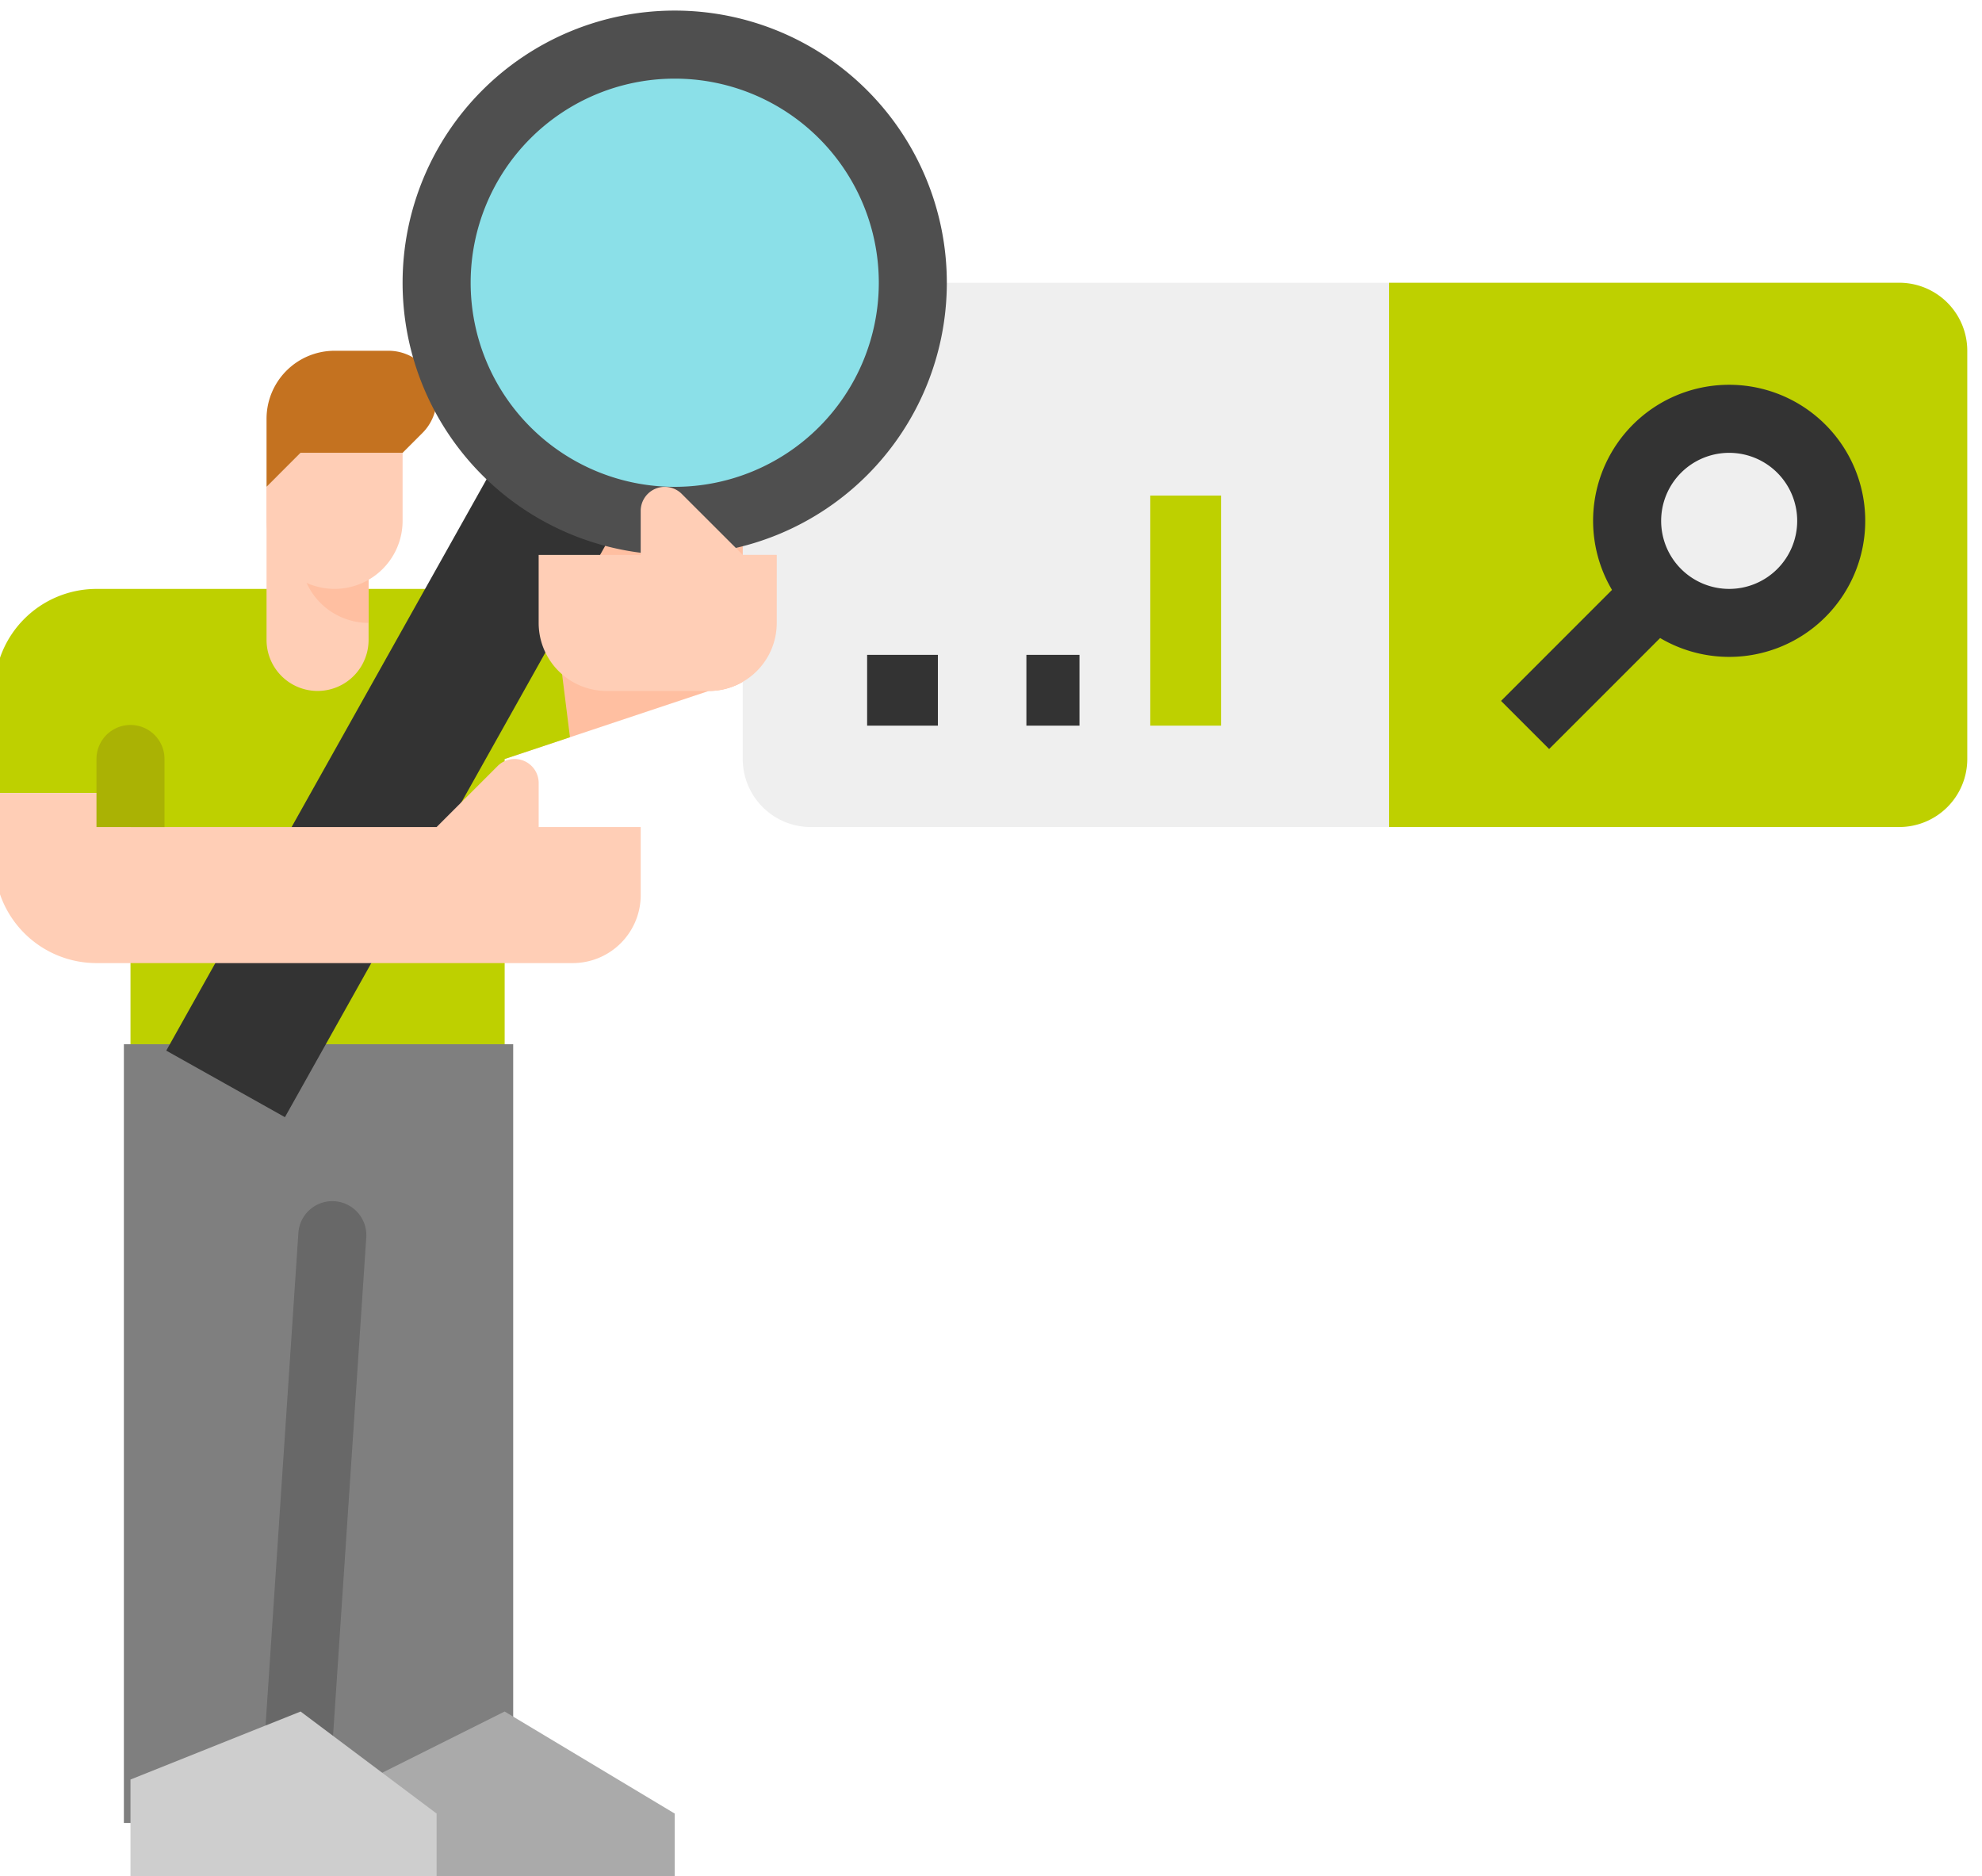 <svg xmlns="http://www.w3.org/2000/svg" xmlns:xlink="http://www.w3.org/1999/xlink" width="112" height="106" viewBox="0 0 112 106">
  <defs>
    <clipPath id="clip-path">
      <rect id="Rectangle_3872" data-name="Rectangle 3872" width="112" height="106" transform="translate(0.308 0)" fill="none"/>
    </clipPath>
  </defs>
  <g id="postionnement" transform="translate(-0.237 0.362)">
    <g id="Groupe_18632" data-name="Groupe 18632" transform="translate(-0.071 -0.362)">
      <g id="Groupe_18631" data-name="Groupe 18631" transform="translate(0 0)" clip-path="url(#clip-path)">
        <path id="Tracé_29854" data-name="Tracé 29854" d="M90,94.844,92.487,93.6l5.2-2.6h7.688v5.766a3.841,3.841,0,0,1-3.844,3.844L90,104.455Z" transform="translate(-61.175 -61.57)" fill="#ffbfa1"/>
        <path id="Tracé_29855" data-name="Tracé 29855" d="M32.522,108.739l-3.69,1.23v17.3H7.688V111.891H0v-5.766a5.768,5.768,0,0,1,5.766-5.766H28.832l2.487-1.245Z" transform="translate(-0.006 -67.084)" fill="#bed000"/>
        <rect id="Rectangle_3868" data-name="Rectangle 3868" width="22" height="44" transform="translate(7.308 59)" fill="#7f7f7f"/>
        <path id="Tracé_29856" data-name="Tracé 29856" d="M57.5,74.471,37.015,111.012l-6.706-3.76,20.4-36.382Z" transform="translate(-20.606 -47.89)" fill="#333"/>
        <path id="Tracé_29857" data-name="Tracé 29857" d="M66,304.844,73.688,301l9.611,5.766v3.844H66Z" transform="translate(-44.863 -204.297)" fill="#aaa"/>
        <path id="Tracé_29858" data-name="Tracé 29858" d="M50.941,244.32l-3.836-.255L49.19,212.78a1.922,1.922,0,1,1,3.836.257Z" transform="translate(-32.021 -143.119)" fill="#686868"/>
        <path id="Tracé_29859" data-name="Tracé 29859" d="M168.52,79.754H135.844A3.844,3.844,0,0,1,132,75.909V52.844A3.844,3.844,0,0,1,135.844,49H168.52Z" transform="translate(-89.72 -33.025)" fill="#efefef"/>
        <path id="Tracé_29860" data-name="Tracé 29860" d="M246,49h28.832a3.844,3.844,0,0,1,3.844,3.844V75.909a3.844,3.844,0,0,1-3.844,3.844H246Z" transform="translate(-167.2 -33.025)" fill="#bed000"/>
        <path id="Tracé_29861" data-name="Tracé 29861" d="M299.533,78.766A5.766,5.766,0,1,1,293.766,73a5.766,5.766,0,0,1,5.766,5.766" transform="translate(-195.745 -49.337)" fill="#efefef"/>
        <path id="Tracé_29862" data-name="Tracé 29862" d="M278.65,67a7.682,7.682,0,0,0-6.621,11.59l-6.271,6.272,2.718,2.718,6.272-6.271A7.687,7.687,0,1,0,278.65,67m0,11.533a3.844,3.844,0,1,1,3.844-3.844,3.843,3.843,0,0,1-3.844,3.844" transform="translate(-180.629 -45.259)" fill="#333"/>
        <rect id="Rectangle_3869" data-name="Rectangle 3869" width="4" height="4" transform="translate(49.308 37)" fill="#333"/>
        <rect id="Rectangle_3870" data-name="Rectangle 3870" width="3" height="4" transform="translate(58.308 37)" fill="#333"/>
        <rect id="Rectangle_3871" data-name="Rectangle 3871" width="4" height="13" transform="translate(65.308 28)" fill="#bed000"/>
        <path id="Tracé_29863" data-name="Tracé 29863" d="M53.766,85v8.649a2.883,2.883,0,0,1-5.766,0V85Z" transform="translate(-32.63 -57.493)" fill="#ffceb6"/>
        <path id="Tracé_29864" data-name="Tracé 29864" d="M57.844,85v7.688A3.846,3.846,0,0,1,54,88.844V85Z" transform="translate(-36.708 -57.493)" fill="#ffbfa1"/>
        <path id="Tracé_29865" data-name="Tracé 29865" d="M55.688,79H49.922L48,80.922v1.922a3.844,3.844,0,1,0,7.688,0Z" transform="translate(-32.63 -53.415)" fill="#ffceb6"/>
        <path id="Tracé_29866" data-name="Tracé 29866" d="M48,68.688V64.844A3.844,3.844,0,0,1,51.844,61h3.048a2.718,2.718,0,0,1,1.922,4.64l-1.126,1.126H49.922Z" transform="translate(-32.63 -41.181)" fill="#c47220"/>
        <path id="Tracé_29867" data-name="Tracé 29867" d="M33.611,301l7.688,5.766v3.844H24v-5.766Z" transform="translate(-16.318 -204.297)" fill="#cecece"/>
        <path id="Tracé_29868" data-name="Tracé 29868" d="M7.688,134.922v1.922h17.3l3.446-3.446a1.359,1.359,0,0,1,2.32.961v2.485H36.52v3.844a3.844,3.844,0,0,1-3.844,3.844H5.766A5.766,5.766,0,0,1,0,138.766v-3.844Z" transform="translate(-0.006 -90.116)" fill="#ffceb6"/>
        <path id="Tracé_29869" data-name="Tracé 29869" d="M21.844,132.766H18v-3.844a1.922,1.922,0,1,1,3.844,0Z" transform="translate(-12.24 -86.038)" fill="#aab204"/>
      </g>
    </g>
    <g id="Groupe_18634" data-name="Groupe 18634" transform="translate(-0.071 -0.362)">
      <g id="Groupe_18633" data-name="Groupe 18633" transform="translate(0 0)" clip-path="url(#clip-path)">
        <path id="Tracé_29870" data-name="Tracé 29870" d="M104.909,20.455A13.455,13.455,0,1,1,91.455,7a13.455,13.455,0,0,1,13.455,13.455" transform="translate(-53.019 -4.48)" fill="#8be0e8"/>
        <path id="Tracé_29871" data-name="Tracé 29871" d="M87.375,31.752a15.377,15.377,0,1,1,15.377-15.377A15.378,15.378,0,0,1,87.375,31.752m0-26.909A11.532,11.532,0,1,0,98.908,16.375,11.53,11.53,0,0,0,87.375,4.843" transform="translate(-48.94 -0.4)" fill="#4f4f4f"/>
      </g>
    </g>
    <g id="Groupe_18636" data-name="Groupe 18636" transform="translate(-0.071 -0.362)">
      <g id="Groupe_18635" data-name="Groupe 18635" transform="translate(0 0)" clip-path="url(#clip-path)">
        <path id="Tracé_29872" data-name="Tracé 29872" d="M109.455,88.844h-1.922L104.086,85.4a1.359,1.359,0,0,0-2.32.961v2.485H96v3.844a3.844,3.844,0,0,0,3.844,3.844h5.766a3.844,3.844,0,0,0,3.844-3.844Z" transform="translate(-65.253 -57.493)" fill="#ffceb6"/>
      </g>
    </g>
  </g>
</svg>
